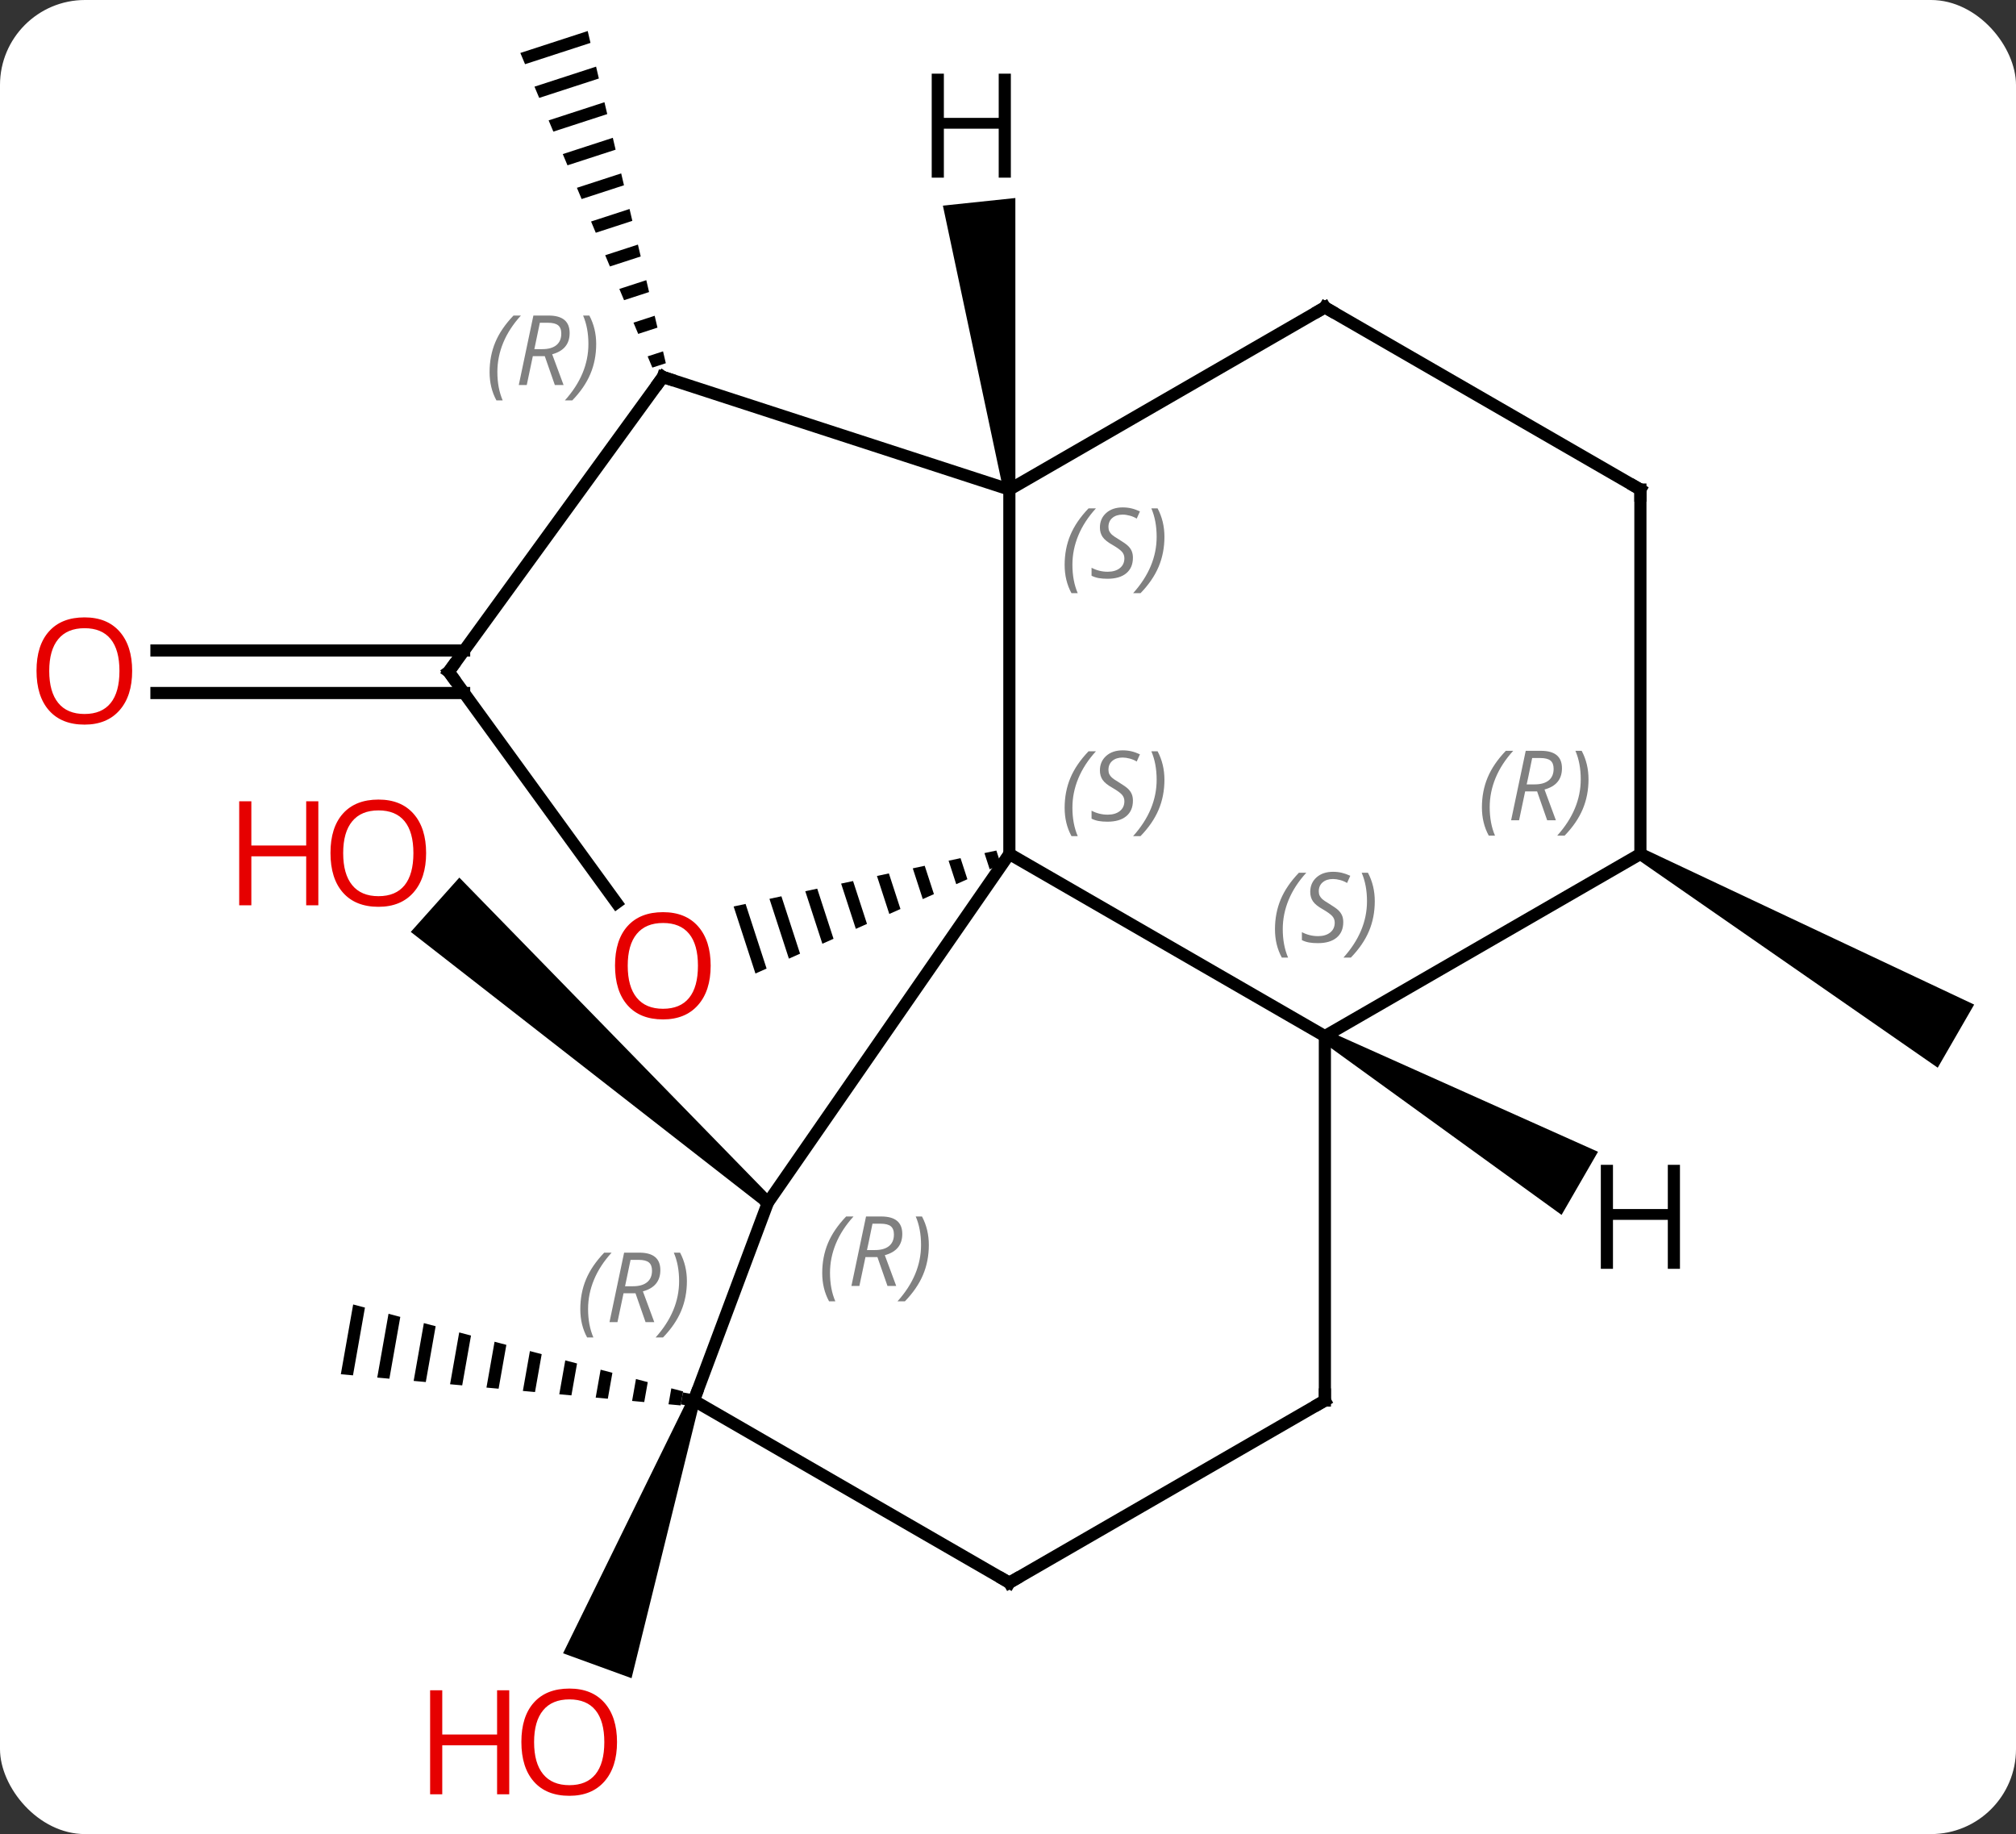 <svg width="166" viewBox="0 0 166 151" style="fill-opacity:1; color-rendering:auto; color-interpolation:auto; text-rendering:auto; stroke:black; stroke-linecap:square; stroke-miterlimit:10; shape-rendering:auto; stroke-opacity:1; fill:black; stroke-dasharray:none; font-weight:normal; stroke-width:1; font-family:'Open Sans'; font-style:normal; stroke-linejoin:miter; font-size:12; stroke-dashoffset:0; image-rendering:auto;" height="151" class="cas-substance-image" xmlns:xlink="http://www.w3.org/1999/xlink" xmlns="http://www.w3.org/2000/svg"><rect x="0" y="0" width="166" height="151" fill="#333333" stroke="none"/><svg class="cas-substance-single-component"><rect y="0" x="0" width="166" stroke="none" ry="7" rx="7" height="151" fill="white" class="cas-substance-group"/><svg y="0" x="0" width="166" viewBox="0 0 166 151" style="fill:black;" height="151" class="cas-substance-single-component-image"><svg><g><g transform="translate(84,73)" style="text-rendering:geometricPrecision; color-rendering:optimizeQuality; color-interpolation:linearRGB; stroke-linecap:butt; image-rendering:optimizeQuality;"><path style="stroke:none;" d="M-20.436 25.637 L-21.102 26.383 L-50.177 3.724 L-46.177 -0.748 Z"/><path style="stroke:none;" d="M-35.607 -70.445 L-41.154 -68.64 L-41.154 -68.64 L-40.766 -67.715 L-40.766 -67.715 L-35.378 -69.468 L-35.378 -69.468 L-35.607 -70.445 ZM-34.918 -67.514 L-39.99 -65.865 L-39.99 -65.865 L-39.601 -64.94 L-39.601 -64.94 L-34.689 -66.537 L-34.689 -66.537 L-34.918 -67.514 ZM-34.229 -64.584 L-38.825 -63.089 L-38.825 -63.089 L-38.437 -62.164 L-38.437 -62.164 L-33.999 -63.607 L-33.999 -63.607 L-34.229 -64.584 ZM-33.54 -61.654 L-37.66 -60.314 L-37.66 -60.314 L-37.272 -59.389 L-37.272 -59.389 L-33.31 -60.677 L-33.31 -60.677 L-33.54 -61.654 ZM-32.851 -58.724 L-36.496 -57.538 L-36.496 -57.538 L-36.108 -56.613 L-36.108 -56.613 L-32.621 -57.747 L-32.851 -58.724 ZM-32.162 -55.794 L-35.331 -54.763 L-35.331 -54.763 L-34.943 -53.837 L-34.943 -53.837 L-31.932 -54.817 L-31.932 -54.817 L-32.162 -55.794 ZM-31.473 -52.863 L-34.167 -51.987 L-34.167 -51.987 L-33.779 -51.062 L-31.243 -51.886 L-31.243 -51.886 L-31.473 -52.863 ZM-30.783 -49.933 L-33.002 -49.211 L-33.002 -49.211 L-32.614 -48.286 L-32.614 -48.286 L-30.554 -48.956 L-30.554 -48.956 L-30.783 -49.933 ZM-30.094 -47.003 L-31.838 -46.436 L-31.838 -46.436 L-31.449 -45.511 L-31.449 -45.511 L-29.864 -46.026 L-29.864 -46.026 L-30.094 -47.003 ZM-29.405 -44.073 L-30.673 -43.66 L-30.673 -43.66 L-30.285 -42.735 L-30.285 -42.735 L-29.175 -43.096 L-29.175 -43.096 L-29.405 -44.073 Z"/><path style="stroke:none;" d="M50.822 -2.261 L51.322 -3.127 L78.555 9.708 L75.555 14.904 Z"/><path style="stroke:none;" d="M-54.92 34.397 L-55.935 40.141 L-55.935 40.141 L-54.935 40.233 L-54.935 40.233 L-53.95 34.653 L-53.95 34.653 L-54.92 34.397 ZM-52.009 35.164 L-52.937 40.416 L-51.938 40.508 L-51.938 40.508 L-51.039 35.42 L-51.039 35.42 L-52.009 35.164 ZM-49.098 35.932 L-49.939 40.691 L-49.939 40.691 L-48.94 40.783 L-48.94 40.783 L-48.128 36.187 L-48.128 36.187 L-49.098 35.932 ZM-46.188 36.699 L-46.941 40.966 L-46.941 40.966 L-45.942 41.057 L-45.942 41.057 L-45.217 36.955 L-45.217 36.955 L-46.188 36.699 ZM-43.277 37.466 L-43.944 41.241 L-43.944 41.241 L-42.944 41.332 L-42.944 41.332 L-42.306 37.722 L-43.277 37.466 ZM-40.366 38.233 L-40.946 41.516 L-40.946 41.516 L-39.947 41.607 L-39.947 41.607 L-39.396 38.489 L-39.396 38.489 L-40.366 38.233 ZM-37.455 39 L-37.948 41.79 L-37.948 41.79 L-36.949 41.882 L-36.949 41.882 L-36.485 39.256 L-36.485 39.256 L-37.455 39 ZM-34.544 39.767 L-34.95 42.065 L-34.95 42.065 L-33.951 42.157 L-33.951 42.157 L-33.574 40.023 L-33.574 40.023 L-34.544 39.767 ZM-31.634 40.535 L-31.953 42.34 L-31.953 42.34 L-30.953 42.432 L-30.953 42.432 L-30.663 40.79 L-31.634 40.535 ZM-28.723 41.302 L-28.955 42.615 L-28.955 42.615 L-27.956 42.707 L-27.956 42.707 L-27.753 41.557 L-27.753 41.557 L-28.723 41.302 Z"/><path style="stroke:none;" d="M-27.338 42.135 L-26.398 42.477 L-31.998 65.167 L-37.636 63.115 Z"/><line y2="-15.944" y1="-15.944" x2="-45.783" x1="-71.118" style="fill:none;"/><line y2="-19.444" y1="-19.444" x2="-45.783" x1="-71.118" style="fill:none;"/><line y2="-32.694" y1="-2.694" x2="-0.888" x1="-0.888" style="fill:none;"/><line y2="12.306" y1="-2.694" x2="25.092" x1="-0.888" style="fill:none;"/><line y2="26.01" y1="-2.694" x2="-20.769" x1="-0.888" style="fill:none;"/><path style="stroke:none;" d="M-1.958 -2.975 L-2.941 -2.765 L-2.941 -2.765 L-2.507 -1.43 L-2.507 -1.43 L-1.588 -1.838 L-1.588 -1.838 L-1.958 -2.975 ZM-4.908 -2.347 L-5.891 -2.137 L-5.262 -0.204 L-5.262 -0.204 L-4.344 -0.613 L-4.344 -0.613 L-4.908 -2.347 ZM-7.858 -1.719 L-8.841 -1.509 L-8.018 1.022 L-7.099 0.613 L-7.099 0.613 L-7.858 -1.719 ZM-10.808 -1.091 L-11.791 -0.881 L-11.791 -0.881 L-10.774 2.247 L-10.774 2.247 L-9.855 1.839 L-10.808 -1.091 ZM-13.758 -0.463 L-14.741 -0.254 L-14.741 -0.254 L-13.529 3.473 L-13.529 3.473 L-12.611 3.065 L-13.758 -0.463 ZM-16.708 0.165 L-17.692 0.374 L-17.692 0.374 L-16.285 4.699 L-16.285 4.699 L-15.367 4.29 L-16.708 0.165 ZM-19.658 0.793 L-20.642 1.002 L-19.041 5.925 L-19.041 5.925 L-18.122 5.516 L-18.122 5.516 L-19.658 0.793 ZM-22.608 1.421 L-23.592 1.631 L-21.796 7.15 L-21.796 7.15 L-20.878 6.742 L-22.608 1.421 Z"/><line y2="-41.964" y1="-32.694" x2="-29.421" x1="-0.888" style="fill:none;"/><line y2="-47.694" y1="-32.694" x2="25.092" x1="-0.888" style="fill:none;"/><line y2="42.306" y1="12.306" x2="25.092" x1="25.092" style="fill:none;"/><line y2="-2.694" y1="12.306" x2="51.072" x1="25.092" style="fill:none;"/><line y2="42.306" y1="26.01" x2="-26.868" x1="-20.769" style="fill:none;"/><line y2="-17.694" y1="1.329" x2="-47.055" x1="-33.233" style="fill:none;"/><line y2="-17.694" y1="-41.964" x2="-47.055" x1="-29.421" style="fill:none;"/><line y2="-32.694" y1="-47.694" x2="51.072" x1="25.092" style="fill:none;"/><line y2="57.306" y1="42.306" x2="-0.888" x1="25.092" style="fill:none;"/><line y2="-32.694" y1="-2.694" x2="51.072" x1="51.072" style="fill:none;"/><line y2="57.306" y1="42.306" x2="-0.888" x1="-26.868" style="fill:none;"/><path style="stroke:none;" d="M-0.391 -32.746 L-1.385 -32.642 L-6.361 -56.07 L-0.394 -56.697 Z"/><path style="stroke:none;" d="M24.842 12.739 L25.342 11.873 L47.582 21.827 L44.582 27.023 Z"/></g><g transform="translate(84,73)" style="fill:rgb(230,0,0); text-rendering:geometricPrecision; color-rendering:optimizeQuality; image-rendering:optimizeQuality; font-family:'Open Sans'; stroke:rgb(230,0,0); color-interpolation:linearRGB;"><path style="stroke:none;" d="M-48.913 -2.764 Q-48.913 -0.702 -49.953 0.478 Q-50.992 1.658 -52.835 1.658 Q-54.726 1.658 -55.757 0.493 Q-56.788 -0.671 -56.788 -2.78 Q-56.788 -4.874 -55.757 -6.022 Q-54.726 -7.171 -52.835 -7.171 Q-50.976 -7.171 -49.945 -5.999 Q-48.913 -4.827 -48.913 -2.764 ZM-55.742 -2.764 Q-55.742 -1.03 -54.999 -0.124 Q-54.257 0.783 -52.835 0.783 Q-51.413 0.783 -50.687 -0.116 Q-49.96 -1.014 -49.96 -2.764 Q-49.96 -4.499 -50.687 -5.389 Q-51.413 -6.28 -52.835 -6.28 Q-54.257 -6.28 -54.999 -5.381 Q-55.742 -4.483 -55.742 -2.764 Z"/><path style="stroke:none;" d="M-57.788 1.533 L-58.788 1.533 L-58.788 -2.499 L-63.304 -2.499 L-63.304 1.533 L-64.304 1.533 L-64.304 -7.03 L-63.304 -7.03 L-63.304 -3.389 L-58.788 -3.389 L-58.788 -7.03 L-57.788 -7.03 L-57.788 1.533 Z"/><path style="stroke:none;" d="M-33.194 70.427 Q-33.194 72.489 -34.233 73.669 Q-35.272 74.849 -37.115 74.849 Q-39.006 74.849 -40.037 73.684 Q-41.069 72.52 -41.069 70.411 Q-41.069 68.317 -40.037 67.169 Q-39.006 66.02 -37.115 66.02 Q-35.256 66.02 -34.225 67.192 Q-33.194 68.364 -33.194 70.427 ZM-40.022 70.427 Q-40.022 72.161 -39.279 73.067 Q-38.537 73.974 -37.115 73.974 Q-35.694 73.974 -34.967 73.075 Q-34.24 72.177 -34.24 70.427 Q-34.24 68.692 -34.967 67.802 Q-35.694 66.911 -37.115 66.911 Q-38.537 66.911 -39.279 67.809 Q-40.022 68.708 -40.022 70.427 Z"/><path style="stroke:none;" d="M-42.069 74.724 L-43.069 74.724 L-43.069 70.692 L-47.584 70.692 L-47.584 74.724 L-48.584 74.724 L-48.584 66.161 L-47.584 66.161 L-47.584 69.802 L-43.069 69.802 L-43.069 66.161 L-42.069 66.161 L-42.069 74.724 Z"/><path style="stroke:none;" d="M-73.118 -17.764 Q-73.118 -15.702 -74.157 -14.522 Q-75.196 -13.342 -77.039 -13.342 Q-78.93 -13.342 -79.961 -14.507 Q-80.993 -15.671 -80.993 -17.78 Q-80.993 -19.874 -79.961 -21.022 Q-78.93 -22.171 -77.039 -22.171 Q-75.18 -22.171 -74.149 -20.999 Q-73.118 -19.827 -73.118 -17.764 ZM-79.946 -17.764 Q-79.946 -16.03 -79.203 -15.124 Q-78.461 -14.217 -77.039 -14.217 Q-75.618 -14.217 -74.891 -15.116 Q-74.164 -16.014 -74.164 -17.764 Q-74.164 -19.499 -74.891 -20.389 Q-75.618 -21.28 -77.039 -21.28 Q-78.461 -21.28 -79.203 -20.381 Q-79.946 -19.483 -79.946 -17.764 Z"/></g><g transform="translate(84,73)" style="font-size:8.4px; fill:gray; text-rendering:geometricPrecision; image-rendering:optimizeQuality; color-rendering:optimizeQuality; font-family:'Open Sans'; font-style:italic; stroke:gray; color-interpolation:linearRGB;"><path style="stroke:none;" d="M3.664 -6.491 Q3.664 -7.819 4.133 -8.944 Q4.601 -10.069 5.633 -11.147 L6.242 -11.147 Q5.273 -10.085 4.789 -8.913 Q4.304 -7.741 4.304 -6.506 Q4.304 -5.178 4.742 -4.163 L4.226 -4.163 Q3.664 -5.194 3.664 -6.491 ZM9.286 -7.085 Q9.286 -6.256 8.739 -5.803 Q8.193 -5.35 7.193 -5.35 Q6.786 -5.35 6.474 -5.405 Q6.161 -5.46 5.88 -5.6 L5.88 -6.256 Q6.505 -5.928 7.208 -5.928 Q7.833 -5.928 8.208 -6.225 Q8.583 -6.522 8.583 -7.038 Q8.583 -7.35 8.38 -7.577 Q8.177 -7.803 7.614 -8.131 Q7.021 -8.46 6.794 -8.788 Q6.568 -9.116 6.568 -9.569 Q6.568 -10.303 7.083 -10.764 Q7.599 -11.225 8.443 -11.225 Q8.818 -11.225 9.153 -11.147 Q9.489 -11.069 9.864 -10.897 L9.599 -10.303 Q9.349 -10.46 9.028 -10.546 Q8.708 -10.631 8.443 -10.631 Q7.911 -10.631 7.591 -10.358 Q7.271 -10.085 7.271 -9.616 Q7.271 -9.413 7.341 -9.264 Q7.411 -9.116 7.552 -8.983 Q7.693 -8.85 8.114 -8.6 Q8.677 -8.256 8.88 -8.061 Q9.083 -7.866 9.185 -7.631 Q9.286 -7.397 9.286 -7.085 ZM11.881 -8.803 Q11.881 -7.475 11.404 -6.342 Q10.928 -5.21 9.912 -4.163 L9.303 -4.163 Q11.24 -6.319 11.24 -8.803 Q11.24 -10.131 10.803 -11.147 L11.318 -11.147 Q11.881 -10.085 11.881 -8.803 Z"/><path style="stroke:none;" d="M3.664 -26.491 Q3.664 -27.819 4.133 -28.944 Q4.601 -30.069 5.633 -31.147 L6.242 -31.147 Q5.273 -30.085 4.789 -28.913 Q4.304 -27.741 4.304 -26.507 Q4.304 -25.178 4.742 -24.163 L4.226 -24.163 Q3.664 -25.194 3.664 -26.491 ZM9.286 -27.085 Q9.286 -26.257 8.739 -25.803 Q8.193 -25.35 7.193 -25.35 Q6.786 -25.35 6.474 -25.405 Q6.161 -25.46 5.88 -25.6 L5.88 -26.257 Q6.505 -25.928 7.208 -25.928 Q7.833 -25.928 8.208 -26.225 Q8.583 -26.522 8.583 -27.038 Q8.583 -27.35 8.38 -27.577 Q8.177 -27.803 7.614 -28.132 Q7.021 -28.46 6.794 -28.788 Q6.568 -29.116 6.568 -29.569 Q6.568 -30.303 7.083 -30.764 Q7.599 -31.225 8.443 -31.225 Q8.818 -31.225 9.153 -31.147 Q9.489 -31.069 9.864 -30.897 L9.599 -30.303 Q9.349 -30.46 9.028 -30.546 Q8.708 -30.632 8.443 -30.632 Q7.911 -30.632 7.591 -30.358 Q7.271 -30.085 7.271 -29.616 Q7.271 -29.413 7.341 -29.264 Q7.411 -29.116 7.552 -28.983 Q7.693 -28.85 8.114 -28.6 Q8.677 -28.257 8.88 -28.061 Q9.083 -27.866 9.185 -27.632 Q9.286 -27.397 9.286 -27.085 ZM11.881 -28.803 Q11.881 -27.475 11.404 -26.343 Q10.928 -25.21 9.912 -24.163 L9.303 -24.163 Q11.24 -26.319 11.24 -28.803 Q11.24 -30.132 10.803 -31.147 L11.318 -31.147 Q11.881 -30.085 11.881 -28.803 Z"/><path style="stroke:none;" d="M20.983 3.509 Q20.983 2.181 21.452 1.056 Q21.921 -0.069 22.952 -1.147 L23.562 -1.147 Q22.593 -0.085 22.108 1.087 Q21.624 2.259 21.624 3.494 Q21.624 4.822 22.062 5.837 L21.546 5.837 Q20.983 4.806 20.983 3.509 ZM26.606 2.915 Q26.606 3.744 26.059 4.197 Q25.512 4.65 24.512 4.65 Q24.106 4.65 23.794 4.595 Q23.481 4.54 23.2 4.4 L23.2 3.744 Q23.825 4.072 24.528 4.072 Q25.153 4.072 25.528 3.775 Q25.903 3.478 25.903 2.962 Q25.903 2.65 25.7 2.423 Q25.497 2.197 24.934 1.869 Q24.34 1.54 24.114 1.212 Q23.887 0.884 23.887 0.431 Q23.887 -0.303 24.403 -0.764 Q24.919 -1.225 25.762 -1.225 Q26.137 -1.225 26.473 -1.147 Q26.809 -1.069 27.184 -0.897 L26.919 -0.303 Q26.669 -0.46 26.348 -0.546 Q26.028 -0.631 25.762 -0.631 Q25.231 -0.631 24.911 -0.358 Q24.59 -0.085 24.59 0.384 Q24.59 0.587 24.661 0.736 Q24.731 0.884 24.872 1.017 Q25.012 1.15 25.434 1.4 Q25.997 1.744 26.2 1.939 Q26.403 2.134 26.505 2.369 Q26.606 2.603 26.606 2.915 ZM29.201 1.197 Q29.201 2.525 28.724 3.658 Q28.247 4.79 27.232 5.837 L26.622 5.837 Q28.56 3.681 28.56 1.197 Q28.56 -0.132 28.122 -1.147 L28.638 -1.147 Q29.201 -0.085 29.201 1.197 Z"/><path style="stroke:none;" d="M-16.297 31.809 Q-16.297 30.481 -15.828 29.356 Q-15.359 28.231 -14.328 27.153 L-13.719 27.153 Q-14.687 28.215 -15.172 29.387 Q-15.656 30.559 -15.656 31.793 Q-15.656 33.122 -15.219 34.137 L-15.734 34.137 Q-16.297 33.106 -16.297 31.809 ZM-12.737 30.497 L-13.237 32.872 L-13.893 32.872 L-12.69 27.153 L-11.44 27.153 Q-9.705 27.153 -9.705 28.59 Q-9.705 29.95 -11.143 30.34 L-10.205 32.872 L-10.924 32.872 L-11.752 30.497 L-12.737 30.497 ZM-12.159 27.747 Q-12.549 29.668 -12.612 29.918 L-11.955 29.918 Q-11.205 29.918 -10.799 29.59 Q-10.393 29.262 -10.393 28.637 Q-10.393 28.168 -10.651 27.957 Q-10.909 27.747 -11.502 27.747 L-12.159 27.747 ZM-7.519 29.497 Q-7.519 30.825 -7.996 31.957 Q-8.473 33.09 -9.488 34.137 L-10.098 34.137 Q-8.16 31.981 -8.16 29.497 Q-8.16 28.168 -8.598 27.153 L-8.082 27.153 Q-7.519 28.215 -7.519 29.497 Z"/></g><g transform="translate(84,73)" style="fill:rgb(230,0,0); text-rendering:geometricPrecision; color-rendering:optimizeQuality; image-rendering:optimizeQuality; font-family:'Open Sans'; stroke:rgb(230,0,0); color-interpolation:linearRGB;"><path style="stroke:none;" d="M-25.483 6.506 Q-25.483 8.568 -26.523 9.748 Q-27.562 10.928 -29.405 10.928 Q-31.296 10.928 -32.327 9.764 Q-33.358 8.599 -33.358 6.49 Q-33.358 4.396 -32.327 3.248 Q-31.296 2.099 -29.405 2.099 Q-27.546 2.099 -26.515 3.271 Q-25.483 4.443 -25.483 6.506 ZM-32.312 6.506 Q-32.312 8.24 -31.569 9.146 Q-30.827 10.053 -29.405 10.053 Q-27.983 10.053 -27.257 9.154 Q-26.53 8.256 -26.53 6.506 Q-26.53 4.771 -27.257 3.881 Q-27.983 2.99 -29.405 2.99 Q-30.827 2.99 -31.569 3.889 Q-32.312 4.787 -32.312 6.506 Z"/></g><g transform="translate(84,73)" style="stroke-linecap:butt; text-rendering:geometricPrecision; color-rendering:optimizeQuality; image-rendering:optimizeQuality; font-family:'Open Sans'; color-interpolation:linearRGB; stroke-miterlimit:5;"><path style="fill:none;" d="M-28.945 -41.809 L-29.421 -41.964 L-29.715 -41.559"/></g><g transform="translate(84,73)" style="stroke-linecap:butt; font-size:8.4px; fill:gray; text-rendering:geometricPrecision; image-rendering:optimizeQuality; color-rendering:optimizeQuality; font-family:'Open Sans'; font-style:italic; stroke:gray; color-interpolation:linearRGB; stroke-miterlimit:5;"><path style="stroke:none;" d="M-43.687 -42.364 Q-43.687 -43.693 -43.218 -44.818 Q-42.749 -45.943 -41.718 -47.021 L-41.108 -47.021 Q-42.077 -45.958 -42.562 -44.786 Q-43.046 -43.614 -43.046 -42.38 Q-43.046 -41.052 -42.608 -40.036 L-43.124 -40.036 Q-43.687 -41.068 -43.687 -42.364 ZM-40.126 -43.677 L-40.626 -41.302 L-41.283 -41.302 L-40.08 -47.021 L-38.83 -47.021 Q-37.095 -47.021 -37.095 -45.583 Q-37.095 -44.224 -38.533 -43.833 L-37.595 -41.302 L-38.314 -41.302 L-39.142 -43.677 L-40.126 -43.677 ZM-39.548 -46.427 Q-39.939 -44.505 -40.001 -44.255 L-39.345 -44.255 Q-38.595 -44.255 -38.189 -44.583 Q-37.783 -44.911 -37.783 -45.536 Q-37.783 -46.005 -38.041 -46.216 Q-38.298 -46.427 -38.892 -46.427 L-39.548 -46.427 ZM-34.909 -44.677 Q-34.909 -43.349 -35.386 -42.216 Q-35.862 -41.083 -36.878 -40.036 L-37.487 -40.036 Q-35.55 -42.193 -35.55 -44.677 Q-35.55 -46.005 -35.987 -47.021 L-35.472 -47.021 Q-34.909 -45.958 -34.909 -44.677 Z"/><path style="fill:none; stroke:black;" d="M24.659 -47.444 L25.092 -47.694 L25.525 -47.444"/><path style="fill:none; stroke:black;" d="M25.092 41.806 L25.092 42.306 L24.659 42.556"/><path style="stroke:none;" d="M38.023 -6.53 Q38.023 -7.858 38.492 -8.983 Q38.961 -10.108 39.992 -11.186 L40.601 -11.186 Q39.632 -10.124 39.148 -8.952 Q38.664 -7.78 38.664 -6.545 Q38.664 -5.217 39.101 -4.202 L38.586 -4.202 Q38.023 -5.233 38.023 -6.53 ZM41.583 -7.842 L41.083 -5.467 L40.427 -5.467 L41.63 -11.186 L42.88 -11.186 Q44.614 -11.186 44.614 -9.749 Q44.614 -8.389 43.177 -7.999 L44.114 -5.467 L43.396 -5.467 L42.568 -7.842 L41.583 -7.842 ZM42.161 -10.592 Q41.771 -8.671 41.708 -8.421 L42.364 -8.421 Q43.114 -8.421 43.521 -8.749 Q43.927 -9.077 43.927 -9.702 Q43.927 -10.171 43.669 -10.381 Q43.411 -10.592 42.818 -10.592 L42.161 -10.592 ZM46.8 -8.842 Q46.8 -7.514 46.324 -6.381 Q45.847 -5.249 44.832 -4.202 L44.222 -4.202 Q46.16 -6.358 46.16 -8.842 Q46.16 -10.171 45.722 -11.186 L46.238 -11.186 Q46.8 -10.124 46.8 -8.842 Z"/><path style="fill:none; stroke:black;" d="M-27.36 42.219 L-26.868 42.306 L-26.693 41.838"/><path style="stroke:none;" d="M-36.217 34.787 Q-36.217 33.459 -35.748 32.334 Q-35.28 31.209 -34.248 30.131 L-33.639 30.131 Q-34.608 31.193 -35.092 32.365 Q-35.577 33.537 -35.577 34.772 Q-35.577 36.1 -35.139 37.115 L-35.655 37.115 Q-36.217 36.084 -36.217 34.787 ZM-32.657 33.475 L-33.157 35.85 L-33.813 35.85 L-32.61 30.131 L-31.36 30.131 Q-29.626 30.131 -29.626 31.568 Q-29.626 32.928 -31.063 33.318 L-30.126 35.85 L-30.845 35.85 L-31.673 33.475 L-32.657 33.475 ZM-32.079 30.725 Q-32.47 32.647 -32.532 32.897 L-31.876 32.897 Q-31.126 32.897 -30.72 32.568 Q-30.313 32.24 -30.313 31.615 Q-30.313 31.146 -30.571 30.936 Q-30.829 30.725 -31.423 30.725 L-32.079 30.725 ZM-27.44 32.475 Q-27.44 33.803 -27.916 34.936 Q-28.393 36.068 -29.409 37.115 L-30.018 37.115 Q-28.081 34.959 -28.081 32.475 Q-28.081 31.146 -28.518 30.131 L-28.002 30.131 Q-27.44 31.193 -27.44 32.475 Z"/><path style="fill:none; stroke:black;" d="M-46.761 -17.29 L-47.055 -17.694 L-46.761 -18.099"/><path style="fill:none; stroke:black;" d="M50.639 -32.944 L51.072 -32.694 L51.072 -32.194"/><path style="fill:none; stroke:black;" d="M-0.455 57.056 L-0.888 57.306 L-1.321 57.056"/></g><g transform="translate(84,73)" style="stroke-linecap:butt; text-rendering:geometricPrecision; color-rendering:optimizeQuality; image-rendering:optimizeQuality; font-family:'Open Sans'; color-interpolation:linearRGB; stroke-miterlimit:5;"><path style="stroke:none;" d="M-0.765 -58.373 L-1.765 -58.373 L-1.765 -62.404 L-6.281 -62.404 L-6.281 -58.373 L-7.281 -58.373 L-7.281 -66.935 L-6.281 -66.935 L-6.281 -63.295 L-1.765 -63.295 L-1.765 -66.935 L-0.765 -66.935 L-0.765 -58.373 Z"/><path style="stroke:none;" d="M54.33 31.462 L53.33 31.462 L53.33 27.431 L48.814 27.431 L48.814 31.462 L47.814 31.462 L47.814 22.9 L48.814 22.9 L48.814 26.54 L53.33 26.54 L53.33 22.9 L54.33 22.9 L54.33 31.462 Z"/></g></g></svg></svg></svg></svg>
